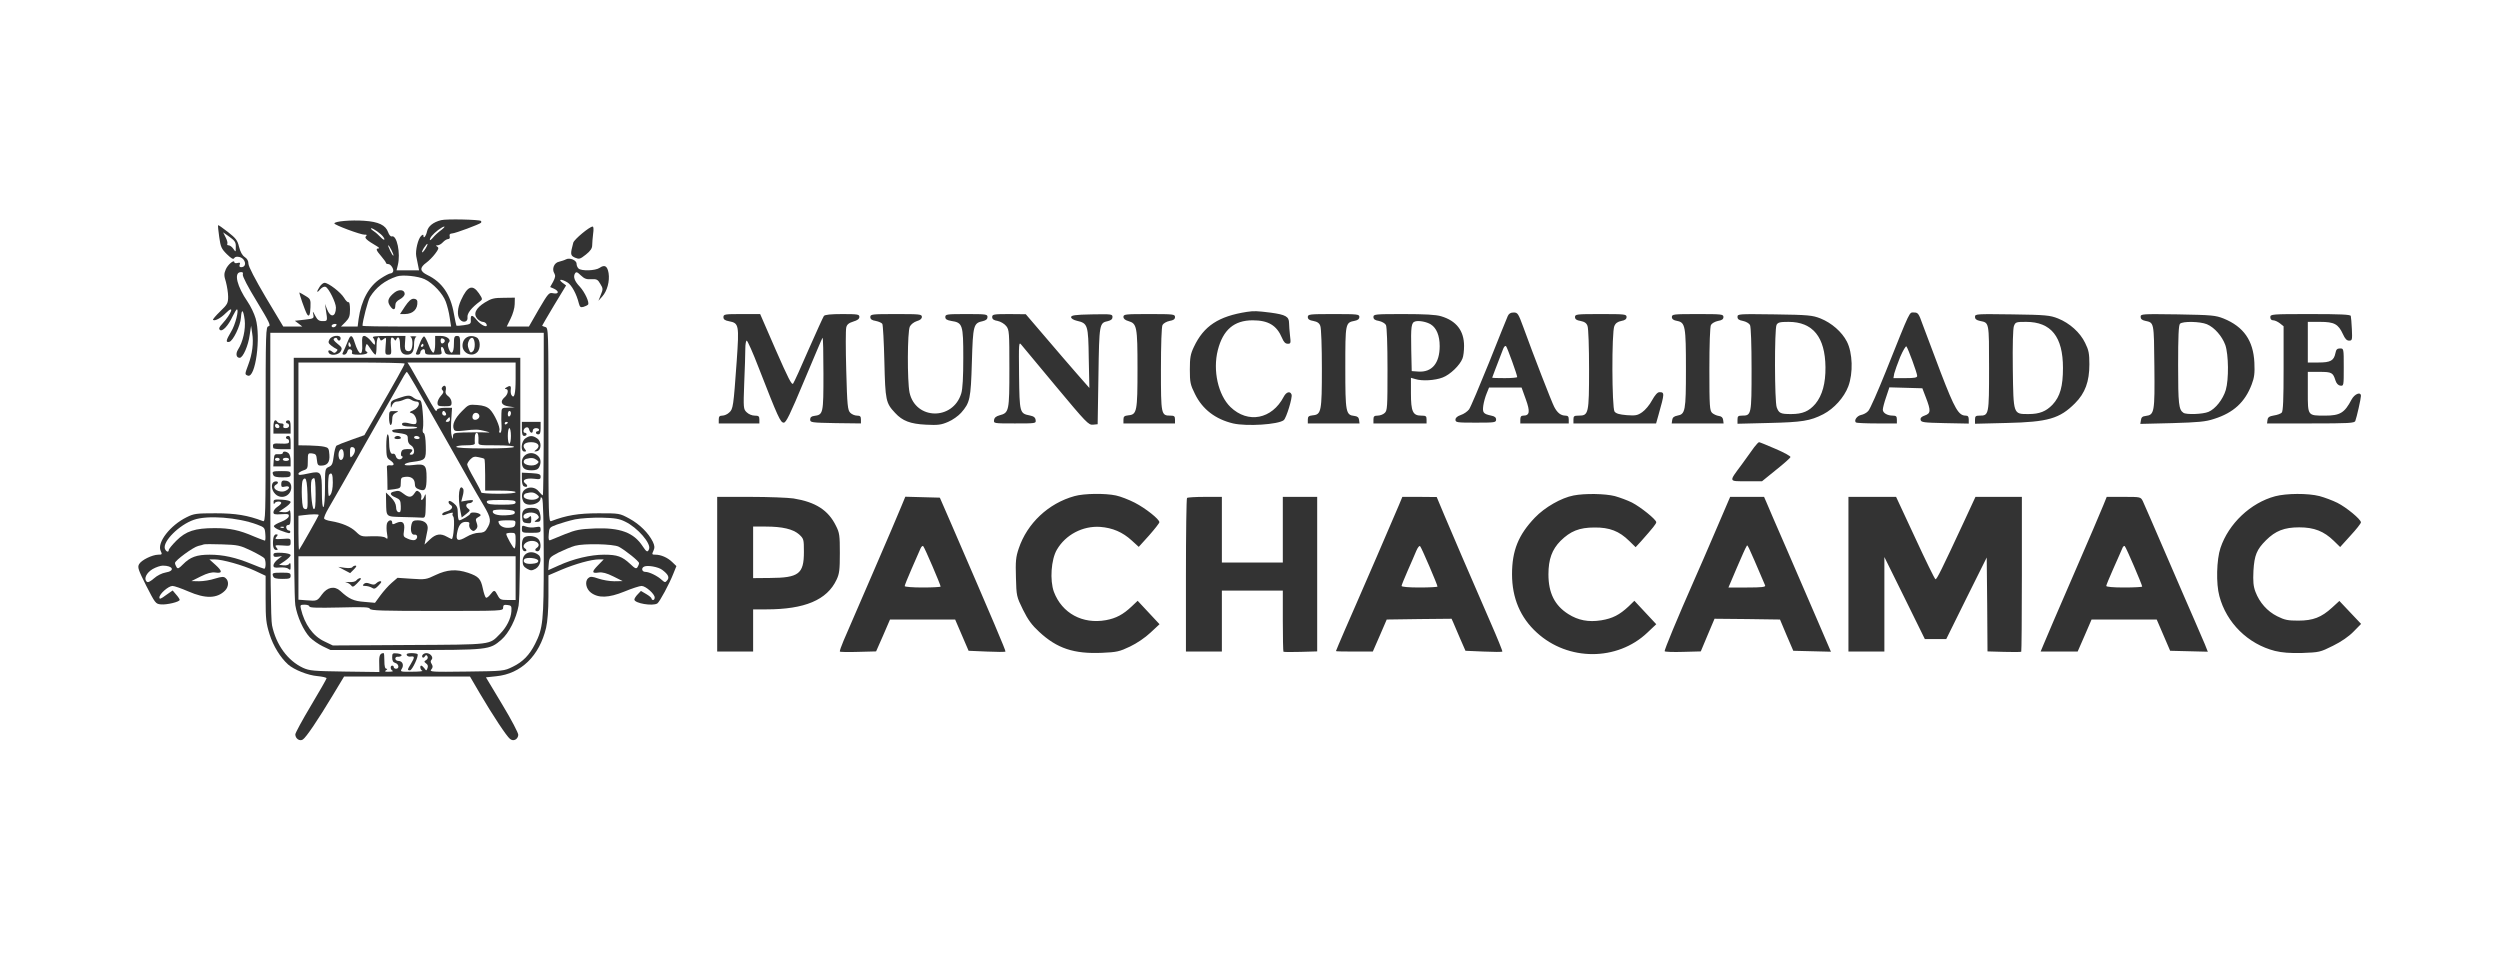 <?xml version="1.0" encoding="utf-8"?>
<!-- Generator: Adobe Illustrator 28.2.0, SVG Export Plug-In . SVG Version: 6.00 Build 0)  -->
<svg version="1.1" id="Capa_1" xmlns="http://www.w3.org/2000/svg" xmlns:xlink="http://www.w3.org/1999/xlink" x="0px" y="0px"
	 viewBox="0 0 1600 614" style="enable-background:new 0 0 1600 614;" xml:space="preserve">
<rect x="0" y="0" width="1600" height="614" fill="#333333" stroke="none"/>
<style type="text/css">
	.st0{fill:#FFFFFF;}
</style>
<g>
	<path class="st0" d="M800,0H0v307v307h800h800V307V0H800z M1451.2,268.8c0.2-1.8,1.2-2.4,4.1-2.9c2.1-0.3,4.3-1.1,5-1.8
		c0.9-0.9,1.2-8.6,1.2-28.2v-27.1l-2.4-1.9c-1.3-1-3.2-1.9-4.2-1.9c-1.2,0-1.9-0.7-1.9-2c0-1.9,0.7-2,25.5-2c19.6,0,25.7,0.3,26,1.2
		c0.2,0.7,0.5,4.6,0.7,8.5c0.3,6.9,0.2,7.3-1.8,7.3c-1.5,0-2.6-1.2-3.9-4.1c-3-6.5-5.5-7.9-14.6-7.9h-7.9v13v13h6.9
		c7.7,0,9.8-1.2,10.8-6.1c0.4-2.2,1.1-2.9,2.9-2.9c2.4,0,2.4,0,2.4,12.1c0,11.8,0,12-2.2,11.7c-1.4-0.2-2.5-1.4-3.1-3.3
		c-1.6-5.1-2.4-5.5-10.3-5.5h-7.4v13c0,15.2-0.2,15,11,15c9.6,0,12.5-1.7,17-10.3c2-3.7,6-5.2,6-2.3c0,1.7-2.7,13.7-3.6,16
		c-0.5,1.4-4.1,1.6-28.6,1.6h-27.9L1451.2,268.8z M1264,268.6c0-2.2,0.4-2.6,2.9-2.6c6,0,6.1-0.4,6.1-30.4c0-29.8,0.1-29-5.8-30.2
		c-2.3-0.5-3.2-1.2-3.2-2.6c0-1.9,0.7-1.9,23.8-1.6c21.7,0.3,24.2,0.6,29.3,2.6c7.5,3,14.2,9,17.4,15.7c2.3,4.6,2.7,6.8,2.7,13.7
		c0,11-2.7,18.4-9.2,24.9c-9.8,9.8-17.2,12-43.7,12.6l-20.3,0.5V268.6z M1191,265.6c1.6-0.3,3.7-1.4,4.7-2.6
		c1.1-1.1,6.1-12.5,11.2-25.2c16.2-40.5,14.9-37.8,18.1-37.8c2.5,0,3,0.6,5.5,7.7c1.6,4.3,6.8,18.1,11.6,30.8
		c9,23.4,11.4,27.5,16,27.5c1.4,0,1.9,0.7,1.9,2.5v2.6l-15.2-0.3c-13.7-0.3-15.3-0.5-15.6-2.1c-0.3-1.2,0.6-2.1,2.7-2.8
		c3.8-1.3,3.9-3.1,0.7-11.4l-2.3-6l-10.5-0.3l-10.6-0.3l-2.1,6.3c-1.2,3.4-2.1,7-2.1,8c0,2.1,2.9,3.8,6.4,3.8c2.1,0,2.6,0.5,2.6,2.5
		v2.5h-12.8c-7.1,0-13.1-0.3-13.4-0.6C1186.4,269.1,1188.4,266.2,1191,265.6z M1073.4,205.4c-2.4-0.4-3.4-1.2-3.4-2.5
		c0-1.8,1-1.9,16.5-1.9s16.5,0.1,16.5,1.9c0,1.4-1,2.1-3.5,2.5c-1.9,0.4-3.9,1.5-4.5,2.6s-1,12.4-1,28.3c0,23.9,0.2,26.5,1.8,28
		c0.9,0.8,2.8,1.7,4.2,1.9c1.7,0.2,2.6,1,2.8,2.5l0.3,2.3h-16.6h-16.6l0.3-2.2c0.2-1.6,1.2-2.4,3.3-2.8c5.1-0.9,5.5-3,5.5-29.6
		C1079,208.8,1078.6,206.4,1073.4,205.4z M879,268.5c0-2,0.5-2.5,2.7-2.5c1.4,0,3.5-0.7,4.5-1.7c1.7-1.5,1.8-3.7,1.8-28
		c0-15.9-0.4-27.2-1-28.3s-2.6-2.2-4.5-2.6c-2.5-0.4-3.5-1.1-3.5-2.5c0-1.8,1-1.9,19.3-1.9c13.6,0,20.8,0.4,24,1.4
		c9.8,2.9,14.7,9.3,14.7,19c0,3-0.4,6.6-1,8c-1.6,4.3-7.9,10.4-12.7,12.2c-4.9,1.9-13.2,2.4-17.5,1l-2.8-0.8v9.9
		c0,11.7,1.2,14.3,6.6,14.3c3,0,3.4,0.3,3.4,2.5v2.5h-17h-17V268.5z M764.1,222c6.3-13.4,15.8-19.6,33.9-22.4
		c4.7-0.7,6.4-0.6,15.3,0.5c9.5,1.3,11.7,2.5,11.7,6.7c0,1.5,0.3,5.1,0.6,7.9c0.6,4.9,0.5,5.3-1.4,5.3c-1.6,0-2.6-1.1-3.7-3.7
		c-3.4-8.1-8.8-11.3-18.8-11.3c-11.9,0-19,6.1-22.3,19.1c-3.3,13,0.2,28.7,8.1,36.4c11.2,10.8,26.6,7.8,34.1-6.6
		c1.6-3.1,4.1-3.8,5-1.4c0.7,1.8-3.3,15-5,16.4c-3.5,2.8-23.6,4.1-32.4,2.1c-11.3-2.7-19.6-9-24.4-18.8c-3-6-3.3-7.5-3.3-15.7
		C761.5,228.9,761.9,226.6,764.1,222z M573.5,201c15.2,0,16.5,0.1,16.5,1.8c0,1.2-1.1,2.1-3.2,2.7c-1.9,0.6-3.8,2.1-4.5,3.5
		c-1.6,3.2-1.7,34.8-0.2,42.2c3.8,17.6,27.8,18,33.1,0.6c0.9-2.9,1.3-10.4,1.3-22.9c0-21.2-0.4-22.4-7.7-23.5
		c-2.8-0.5-3.8-1.1-3.8-2.5c0-1.8,1-1.9,13.5-1.9c12.6,0,13.5,0.1,13.5,1.9c0,1.3-0.9,2.1-2.9,2.6c-6.1,1.3-6.4,2.4-7.1,26.3
		c-0.7,23.6-1.2,25.9-6.9,32.4c-1.7,1.9-5.4,4.6-8.3,5.8c-4.4,1.9-6.5,2.2-14.2,1.8c-10-0.5-15-2.4-19.7-7.5
		c-6-6.4-6.3-7.9-6.9-32.8c-0.3-12.7-0.9-23.5-1.3-24.2c-0.4-0.7-2.3-1.5-4.2-1.9c-2.5-0.4-3.5-1.1-3.5-2.5
		C557,201.1,558,201,573.5,201z M460,268.5c0-1.9,0.5-2.5,2.3-2.5c1.3,0,3.3-0.9,4.4-2c2.5-2.2,2.7-3.7,4.8-33
		c1.6-23.1,1.4-24.2-4.9-25.4c-2.7-0.5-3.6-1.2-3.6-2.6c0-1.9,0.8-2,11.8-2h11.7l10,23c8,18.2,10.2,22.6,11.1,21.5
		c0.6-0.8,5.1-10.6,9.9-21.8c4.9-11.1,9.3-20.8,9.8-21.5c0.7-0.8,4.3-1.2,11.8-1.2c9.9,0,10.9,0.2,10.9,1.8c0,1.3-1.2,2.2-3.9,3
		c-2.9,0.9-4.1,1.9-4.5,3.8c-0.4,1.4-0.4,13.8,0,27.6c0.6,22.5,0.9,25.3,2.6,27c1,1,2.9,1.8,4.3,1.8c2,0,2.5,0.5,2.5,2.5v2.5
		l-16.2-0.2c-15.5-0.3-16.3-0.4-16.3-2.3c0-1.4,0.8-2.1,2.5-2.3c5.9-0.8,6-1.3,6-27c0-13-0.2-23.3-0.6-23
		c-0.3,0.3-5.5,12.7-11.7,27.4c-9.2,22-11.6,26.9-13.1,26.9c-2.1,0-3.6-3.2-16.1-35.3c-3.6-9.4-7.1-17.2-7.6-17.2s-0.9,2.4-0.9,5.3
		c0,3-0.3,12.8-0.7,21.9c-0.6,16-0.5,16.6,1.5,18.6c1.3,1.3,3.5,2.2,5.2,2.2c2.5,0,3,0.4,3,2.5v2.5h-13h-13V268.5z M366.9,155.3
		c0.6-2.1,10.4-10.3,12.4-10.3c0.6,0,0.7,1.9,0.3,4.6c-0.3,2.6-0.6,5.9-0.6,7.4c0,1.9-1.1,3.6-4,5.9c-3.8,3-4.3,3.1-7,2
		C365,163.5,364.9,162.8,366.9,155.3z M299.2,203.2c0.4,2.9-3,3.7-4.9,1.2s-1.6-7.2,0.8-12.4c4.1-9,7.3-10.2,11.4-4.3
		c2.4,3.6,2.4,3.9,0.8,5.1C301.7,196.9,298.8,200.6,299.2,203.2z M191.7,187.2c0.5,0.2,2.2,1.2,4,2.3c3,1.8,3.2,2.3,3,7.2
		c-0.2,5-0.9,6.4-2.2,4.4C195.2,198.9,191,186.8,191.7,187.2z M431,367c-2.5,6.5-8.9,18.3-10.3,19.2c-3,1.9-14.7-0.1-14.7-2.5
		c0-0.6,0.9-2.1,2.1-3.3l2.1-2.2l3.4,2c1.9,1.1,3.4,2.4,3.4,2.9s0.5,0.9,1,0.9c0.6,0,1-0.7,1-1.6c0-2.3-5.8-7.4-8.4-7.4
		c-1.2,0-6.2,1.6-11,3.6c-10.1,4.1-16.6,4.3-21.4,0.7c-3.2-2.4-4.1-7.3-1.7-9.3c1.4-1.2,2.4-1.1,6.5,0.3c2.6,0.9,7.2,1.7,10.1,1.7
		l5.4-0.1l-6-3c-4.2-2.1-7-2.8-9.2-2.5c-4.6,0.7-4.8-0.3-0.6-4.6l3.7-3.8h-2.9c-5.1,0-15.3,2.9-24.1,6.6l-8.4,3.6v13.7
		c0,8.5-0.6,16-1.5,19.9c-4.3,18-16,29.4-31.9,31l-6.6,0.7l10.5,17.5c5.8,9.6,10.4,18.4,10.2,19.4c-0.3,2.9-3.2,4.3-5.3,2.5
		c-2.2-1.7-11.1-15.2-19.4-29.3l-6.2-10.6h-40.3h-40.3l-7.3,12.1c-9.4,15.6-17,26.9-19.1,28.2c-2,1.3-4.8-0.6-4.8-3.3
		c0-0.9,4.5-9.2,10-18.4c5.5-9.2,10-17.1,10-17.5c0-0.5-2.7-1.1-5.9-1.4c-6-0.5-14.8-4-18.7-7.4c-4.9-4.4-9.5-11.8-11.9-19.4
		c-2.2-7.1-2.5-9.7-2.5-22.7v-14.7l-6.8-3.2c-7.7-3.6-20.9-7.3-25.9-7.3H134l4,3.6c4.5,4.1,4.4,5.5-0.3,4.8c-2.2-0.3-5,0.4-9.2,2.5
		l-6,3l4.9,0.1c2.7,0,7.3-0.7,10.2-1.7c4.4-1.3,5.6-1.4,6.8-0.3c2.2,1.8,2,5.6-0.4,8c-5.1,5.1-12.5,5.3-23.5,0.5
		c-4.4-1.9-8.9-3.5-10.1-3.5c-2.6,0-8.4,5.1-8.4,7.4c0,1.3,1,0.9,4.2-1.5l4.3-3l2.2,2.6c1.3,1.4,2.3,3,2.3,3.4
		c0,1.3-8.3,3.3-12.1,2.9c-3.3-0.3-3.6-0.8-9.3-11.9c-5.1-10.2-5.7-11.8-4.6-13.8c1.4-2.6,8.3-6,12.2-6.1c2.6,0,2.7-0.2,1.6-2.5
		c-2.4-5.3,6.1-16.3,16.7-21.5c4.6-2.3,6.2-2.5,18.5-2.5c12.8,0,20.6,1.3,30.3,5c1.6,0.7,1.7-2.7,1.7-61.8c0-60.6,0.1-62.6,1.9-62.9
		c1.6-0.3,0.5-2.6-7.5-15.8c-5.7-9.3-9.3-16.2-9-17.3c0.3-1.4-0.1-1.7-1.7-1.5c-4.1,0.6-1.9,9.2,4.7,18.8c2,2.9,4.3,7.7,5.2,10.8
		c3.5,12.1-0.1,38.5-5,36.6c-2-0.8-2-0.8,0.3-7c2.6-6.8,3.5-14.2,2.5-20.1l-0.7-4.8l-0.9,5.9c-0.9,6.8-4.3,14.6-6.4,14.6
		c-2.2,0-2.7-2.6-1.1-5.2c3.2-4.9,5-13.2,4.3-19.1c-0.9-6.7-2-7.4-2.4-1.4c-0.3,5.1-5.1,15.1-7.5,15.5c-2.4,0.5-2.1-1,1.2-6.5
		c2.7-4.3,5.2-14.3,3.7-14.3c-0.3,0-1.5,2-2.7,4.4c-2.8,6.1-6.7,10.2-8.2,8.7c-0.8-0.8-0.4-1.8,1.5-3.8c6.1-6.7,8.2-12.8,2.3-6.9
		c-3.3,3.3-7.1,5.3-8.2,4.3c-0.2-0.3,1.8-2.7,4.6-5.4c4.7-4.5,5.1-5.3,5.1-9.5c0-2.4-0.7-6.6-1.4-9.3c-1.3-4.1-1.3-5.3-0.1-8.1
		c1.3-3.1,5.5-6.6,5.5-4.5c0,0.5,0.9,0.7,2,0.4c1.6-0.4,1.9-0.2,1.4,1.1c-0.4,1-0.1,1.6,0.9,1.6c3.9,0,3.1-5.4-1-6.5
		c-1.7-0.4-2.9-0.2-3.4,0.7c-0.6,1-1.8,0.3-4.7-2.5c-3.5-3.5-4-4.6-4.9-11c-0.6-4-0.9-7.4-0.7-7.6c0.1-0.2,3,1.8,6.3,4.4
		c5.1,4,6.1,5.3,7.1,9.5c0.8,3.2,2,5.4,3.6,6.5c1.6,1,2.4,2.5,2.4,4.3c0,1.7,4.2,9.8,11.1,21.5l11.2,18.7h6.1h6.1l-2.4-1.9l-2.4-1.8
		l6.2-0.7c6-0.7,6.1-0.8,5.6-3.4c-0.5-2.3-0.3-2.2,1.2,0.8c1.5,2.8,2.4,3.5,4.8,3.5c3.2,0,3.2,0.1,2-7.5l-0.5-3.5l1.3,3.4
		c2.2,5.7,5.6,5.1,5.7-1c0-3.2-4.6-12.5-6.6-13.3c-1-0.4-2.3,0.3-3.5,1.6c-2.3,2.8-2.5,1.6-0.3-1.7c0.9-1.4,2.3-2.5,3.1-2.5
		c2.5,0,10.4,6.1,12.5,9.6c1.1,1.9,2.4,3.1,2.9,2.8c0.5-0.3,0.9,1.8,0.9,4.6c0,4.4-0.5,5.6-2.9,8.1l-2.9,2.9h5.3h5.4l0.6-4.8
		c1.7-12,6.6-21.1,14.2-26c2.7-1.8,5.5-3.2,6.1-3.2s1.4-0.4,1.7-1c0.9-1.4-1.3-5-3-5c-0.8,0-1.5-0.3-1.5-0.8c0-0.4-1.4-2.3-3-4.2
		c-3.3-3.8-3.7-5-1.7-5c0.6,0,0.3-0.6-0.9-1.3c-6.8-4-8.3-5.4-7.2-6.5c0.8-0.8,0.6-1.1-0.8-1c-2.5,0.1-19.4-6.2-19.4-7.2
		c0-1.4,10.6-2.3,19.1-1.7c9.2,0.6,13.7,2.8,15.3,7.3c0.6,1.7,1.6,2.9,2.3,2.7c3.3-1.2,5.8,10.9,3.9,18.4l-0.8,3.3h7.2h7.2l-0.6-3
		c-0.3-1.7-0.9-4.4-1.2-6c-0.7-3.6,1.2-11.4,3.2-13.1c1.1-0.9,1.4-0.9,1.4,0c0,2.3,1.7,0.1,2.3-2.8c0.7-3.3,3.9-5.9,9-7.2
		c3.4-0.9,24.5-0.4,25.5,0.5c0.3,0.3,0.3,0.9,0,1.2c-1.1,1-16.3,6.7-18.4,6.8c-1.5,0.1-1.9,0.6-1.6,1.8c0.3,1.1-0.1,1.8-1,1.8
		c-0.8,0-2.3,0.9-3.3,2s-2.5,2-3.4,2c-1.3,0-1.3,0.2-0.2,0.9c1.1,0.7,0.8,1.6-1.4,4.5c-1.5,2-4,4.5-5.5,5.6c-4.6,3.3-4.4,5.6,0.5,8
		c9.4,4.5,14.9,12.5,17,24.8c0.7,4,1.5,7.5,1.6,7.6c0.2,0.2,2.4,0.1,4.9-0.3c4.1-0.6,4.5-0.9,4.3-3.4c-0.2-3.5,1-3.4,3.9,0.2
		c2.6,3.3,7.2,5.3,6.2,2.7c-0.3-0.9-1.4-1.6-2.4-1.6c-0.9,0-2.5-0.9-3.5-2c-2.8-3.1-1-6.8,4.8-10.4c4.2-2.6,5.9-3,12-3l7.2-0.1
		l-0.1,4.2c0,2.3-1.2,6.4-2.6,9.2l-2.5,5.1h7.1h7.1l6.3-11c6.2-10.5,6.5-10.9,9.3-10.3c3.6,0.7,3.9-1.3,0.5-2.9l-2.5-1.1l1.9-3.4
		c1.4-2.7,1.6-3.9,0.8-5.3c-1.8-2.8-0.2-6.9,3-7.5c1.5-0.4,3.5-1,4.4-1.5c2.4-1.3,6.8,0.5,6.8,2.8c0,1,0.5,2.3,1.2,3
		c1.8,1.8,10.9,1.5,13.6-0.4c3.2-2.2,4.9-1.2,5.7,3.4c0.8,5.1-0.9,11.4-4,14.9l-2.5,2.8l1.5-3.8c1.5-3.6,1.5-4.1-0.3-7
		c-1.6-2.8-2.3-3.2-5.7-3c-3.1,0.2-4.5-0.3-6.7-2.4c-2.4-2.3-3-2.5-3.8-1.3c-1.3,2.1-0.3,5,3.1,8.5c3.2,3.5,6.4,10.4,5.2,11.5
		c-0.4,0.4-1.8,1.1-2.9,1.4c-1.8,0.5-2.3,0.1-2.9-2.1c-1.5-6.2-4.7-12-7.4-13.6c-3.9-2.3-6.2-2.1-3.2,0.2l2.4,1.8l-7.7,12.7
		c-4.2,7-7.6,12.9-7.6,13c0,0.2,0.9,0.6,2,0.9c2,0.5,2,1.4,2,62.7c0,58.8,0.1,62.2,1.8,61.5c9.6-3.7,17.4-5,30.2-5
		c13.5,0,13.5,0,19.8,3.4c6.6,3.6,12.2,9.2,15,14.8c1.2,2.6,1.3,3.8,0.4,5.8c-1.1,2.3-1,2.5,1.3,2.5c3.5,0,7.7,1.8,10.7,4.7l2.7,2.6
		L431,367z M490.4,390H482v13.5V417h-11.5H459v-49.5V318h21.3c11.6,0,24,0.5,27.5,1c14.2,2.3,22.3,7.5,27.2,17.5
		c2.3,4.5,2.5,6.2,2.5,17.5c0,10.7-0.3,13.2-2.1,17C529.3,384,515,390,490.4,390z M643.5,417c-0.2,0.3-5.5,0.3-11.9,0l-11.7-0.5
		l-4.3-10l-4.3-10h-20.8h-20.9l-4.4,10.2l-4.5,10.2l-11.5,0.3c-6.2,0.2-11.5,0.1-11.7-0.2s0.9-3.5,2.4-7c1.6-3.6,9.9-22.9,18.6-43
		s16.9-39.3,18.3-42.8l2.6-6.3l11,0.3l11.1,0.3l7.4,17C635.6,397.2,643.8,416.5,643.5,417z M636.2,268.8c0.2-1.5,1.3-2.4,3.5-3
		c6.1-1.6,6.3-2.6,6.3-29.9c0-23.3-0.1-24.8-2-27.2c-1.2-1.5-3.6-2.9-5.5-3.3c-2.5-0.4-3.5-1.1-3.5-2.5c0-1.7,0.9-1.9,10.8-1.9
		l10.7,0.1l12.5,14.6c6.9,8.1,16,18.7,20.3,23.6l7.9,9l-0.4-19.1c-0.3-21.3-0.6-22.3-7.6-23.9c-2.2-0.5-3.7-1.5-3.7-2.3
		c0-1.2,2.4-1.6,13.3-1.8c12.5-0.2,13.2-0.2,13.2,1.7c0,1.3-0.9,2.1-2.9,2.6c-5.5,1.2-5.6,1.3-6.1,34.9l-0.5,31.1l-3,0.3
		c-2.8,0.3-4.4-1.4-23.5-24.3c-11.3-13.6-21.3-25.6-22.3-26.8c-1.7-2.1-1.7-1.4-1.5,19.5c0.3,24.1,0.4,24.4,6.9,25.7
		c2.5,0.5,3.5,1.3,3.7,2.9c0.3,2.2,0.2,2.2-13.3,2.2S635.9,271,636.2,268.8z M736.3,404.9c-3.4,3.2-8.7,6.8-13.1,8.9
		c-6.7,3.2-8.5,3.6-17.8,4c-18.1,0.8-28.9-2.8-40.3-13.4c-4.6-4.2-7.2-7.7-10.4-14.2c-4.1-8.4-4.2-8.7-4.5-20.6
		c-0.3-10.4-0.1-13,1.8-18.6c5.4-16.1,19-28.9,35.7-33.5c6-1.7,19.5-1.9,26.5-0.4c2.9,0.6,8.3,2.7,12,4.6c7,3.6,15.8,10.6,15.8,12.5
		c0,0.6-3,4.4-6.6,8.5l-6.6,7.3l-4.5-4.1c-5.8-5.3-12.2-8.1-20.3-8.7c-11.1-0.7-22,5-27.6,14.6c-3.7,6.3-4.6,19.6-1.9,27
		c5.2,13.7,18.3,20.8,33.3,18.1c6.5-1.2,11-3.6,16.5-8.8l3.8-3.6l7,7.5l7,7.5L736.3,404.9z M749.1,266c2.4,0,2.9,0.4,2.9,2.5v2.5
		h-16.5H719v-2.4c0-2.1,0.6-2.5,3.2-2.8c5.4-0.5,5.8-2.4,5.8-29.8c0-27.1-0.4-28.9-5.8-30.5c-2.1-0.6-3.2-1.5-3.2-2.7
		c0-1.7,1.3-1.8,16.5-1.8c15.5,0,16.5,0.1,16.5,1.9c0,1.4-1,2.1-3.5,2.5c-1.9,0.4-3.9,1.5-4.5,2.6s-1,12.4-1,28.4
		C743,265.5,743.1,266,749.1,266z M843,367.4v49.5l-10.6,0.3c-5.8,0.2-10.8,0.1-11-0.1c-0.2-0.2-0.4-9.1-0.4-19.8V378h-19.5H782
		v19.5V417h-11.5H759v-48.8c0-26.9,0.3-49.2,0.7-49.5c0.3-0.4,5.5-0.7,11.5-0.7H782v21v21h19.5H821v-21v-21h11h11V367.4z M837,271
		v-2.4c0-2.1,0.6-2.5,3.2-2.8c5.4-0.5,5.8-2.4,5.8-30c0-13.6-0.4-25.8-1-27.2c-0.6-1.8-1.9-2.7-4.5-3.2c-2.5-0.4-3.5-1.1-3.5-2.5
		c0-1.8,1-1.9,16.5-1.9s16.5,0.1,16.5,1.9c0,1.2-0.9,2-2.9,2.4c-6.1,1.2-6.1,1.3-6.1,30s0.3,30.3,5.8,30.9c1.9,0.2,2.8,0.9,3,2.5
		l0.3,2.3h-16.5H837z M949.6,417l-11.7-0.5l-3.5-8c-1.9-4.4-3.9-9-4.4-10.3l-1-2.2l-20.7,0.2l-20.8,0.3l-4.4,10.2l-4.5,10.3h-11.8
		c-6.5,0-11.8-0.1-11.8-0.3c0-0.4,11.3-26.5,13-30.2c1.3-2.7,24.5-56.6,27.3-63.2l2.2-5.3h11l11,0.1l4.9,11.7
		c4.9,11.7,15,35.1,29.6,68.7c4.3,9.8,7.7,18.2,7.5,18.5S956,417.3,949.6,417z M953,248l-1.5,3.7c-0.9,2.1-1.9,5.7-2.2,7.9
		c-0.6,4.5,0,5.3,5.1,6.4c2.2,0.4,3.1,1.2,3.1,2.5c0,1.9-0.8,2-13,2c-12,0-13-0.1-13-1.9c0-1.2,1.1-2.2,3.4-3
		c1.9-0.6,4.2-2.2,5.3-3.6c1-1.4,6.7-14.9,12.8-30c6-15.1,11.4-28.5,12-29.8c0.7-1.5,1.8-2.2,3.7-2.2c2.6,0,3,0.6,6.2,9.3
		c6.4,17.7,18.2,48.1,19.8,51.1c2,3.8,4.1,5.5,7.1,5.6c1.7,0,2.2,0.6,2.2,2.5v2.5h-15.5H973v-2.5c0-1.8,0.5-2.5,1.9-2.5
		c4.1,0,4.5-2.5,1.6-10.5l-2.7-7.5h-10.4H953z M1003.7,393c6.3,4,12.9,5.3,21.1,4c7.3-1.2,11.7-3.5,17.5-8.9l3.7-3.6l7,7.5l7,7.5
		l-5.7,5.4c-19.3,18.3-50.7,18.3-70.7,0c-10.6-9.6-15.9-22.2-15.9-37.4s4.1-25.2,14.6-36.2c6.3-6.6,16.9-12.7,24.8-14.2
		c7.2-1.4,20.1-1.2,26.4,0.4c3.2,0.9,8.1,2.7,10.9,4.1c5.5,2.8,15.6,10.9,15.6,12.6c0,1-2,3.5-9.7,12.2l-3.5,3.8l-4.1-4
		c-6.4-6.3-12.6-8.7-22.2-8.6c-9.8,0-15.4,2.3-21.8,8.6c-5.4,5.5-7.7,11.7-7.7,21.4C991,379.5,995,387.5,1003.7,393z M1061.4,265.7
		l-1.5,5.3h-26.4H1007v-2.5c0-2.2,0.4-2.5,3.4-2.5c6.3,0,6.6-1.2,6.6-29.7c0-13.8-0.4-26.3-1-27.7c-0.6-1.8-1.9-2.7-4.5-3.2
		c-2.5-0.4-3.5-1.1-3.5-2.5c0-1.8,1-1.9,16.5-1.9s16.5,0.1,16.5,1.9c0,1.3-1,2.1-3.3,2.5c-2.3,0.4-3.8,1.5-4.5,3.2
		c-1.8,3.8-1.6,52.4,0.1,54.8c1,1.3,3.1,1.9,7.8,2.3c5.6,0.4,6.9,0.2,9.9-1.9c1.9-1.3,4.8-4.7,6.3-7.6c1.9-3.4,3.5-5.2,4.7-5.2
		C1065.4,251,1065.4,251.5,1061.4,265.7z M1159.7,416.8l-12-0.3l-4.3-10l-4.2-10l-21-0.3l-20.9-0.2l-4.4,10.4l-4.4,10.5l-11.3,0.3
		c-6.3,0.2-11.6,0-11.8-0.4c-0.4-0.6,8.1-21.1,19-45.8c2.6-5.8,8.8-20.1,13.8-31.8l9.1-21.2h10.9h10.8l1.4,3.2
		c0.7,1.8,6.6,15.4,13.1,30.3c6.4,14.8,15.4,35.7,20,46.3l8.3,19.3L1159.7,416.8z M1114.7,297.3c3.1-4.3,6.7-9.3,8-11.1
		c1.3-1.7,2.7-3.2,3.1-3.2c0.4,0,5.1,1.9,10.6,4.3c5.4,2.3,9.7,4.7,9.5,5.2c-0.1,0.6-4.3,4.3-9.2,8.2l-9,7.3h-10
		C1106.1,308,1106.3,308.6,1114.7,297.3z M1166.9,265.1c-8.4,4.3-13.6,5.1-34.6,5.6l-20.3,0.5v-2.6c0-2.2,0.4-2.6,2.9-2.6
		c6,0,6.1-0.5,6.1-29.6c0-16-0.4-27.3-1-28.4s-2.6-2.2-4.5-2.6c-2.6-0.5-3.5-1.1-3.5-2.6c0-1.9,0.7-1.9,23.8-1.6
		c21.7,0.3,24.2,0.6,29.3,2.6c7.2,2.9,13.7,8.6,16.9,14.8c3.7,7.2,4.1,20.2,0.9,28.7C1180.2,254.4,1173.8,261.5,1166.9,265.1z
		 M1294,367.3c0,27.2-0.2,49.6-0.4,49.8c-0.2,0.2-5.2,0.3-11,0.1l-10.6-0.3l-0.2-30.1l-0.3-30l-13,26.1l-12.9,26.1h-6.9h-6.8
		l-12.9-26.2l-13-26.3v30.3V417h-11.5H1183v-49.5V318h15.3h15.2l12.2,26.2c6.7,14.5,12.5,26.4,13,26.5c0.8,0.3,3.9-6,18.1-36.5
		l7.5-16.2h14.9h14.8V367.3z M1401,416.8l-12.1-0.3l-4.3-10l-4.3-10h-20.8h-20.9l-4.4,10.2l-4.5,10.3h-11.8H1306l2-4.8
		c1-2.6,9.6-22.5,19-44.2c9.4-21.7,18.1-41.9,19.2-44.8l2.1-5.2h10.8c10.8,0,10.9,0,12.3,2.7c0.7,1.6,7.5,17,14.9,34.3
		c7.5,17.3,15.6,36.2,18.2,42c2.5,5.8,5.5,12.7,6.6,15.3l1.9,4.8L1401,416.8z M1390.2,270.8l-20.4,0.5l0.4-2.4
		c0.2-1.8,1-2.5,3.1-2.7c5.5-0.7,5.8-2.3,5.5-31.6c-0.3-28.9-0.1-28-6-29.3c-1.9-0.4-2.8-1.2-2.8-2.5c0-1.9,0.7-1.9,23.8-1.6
		c22,0.4,24.1,0.6,29.4,2.7c12.7,5.2,18.9,14,19.6,28.1c0.3,6.9,0,9.5-1.7,14c-4.3,11.4-11.7,18.2-24.1,22.1
		C1411.6,269.9,1407.1,270.3,1390.2,270.8z M1506.3,404.2c-3,3.1-7.9,6.5-13.2,9.1c-8.2,4.1-8.8,4.2-19.6,4.6
		c-8,0.2-12.9-0.2-17.5-1.3c-17.3-4.4-31.1-18-35.6-35.1c-2.2-7.9-1.8-23.4,0.7-30.8c5.2-15.6,19.3-28.9,35-33.1
		c7.2-1.9,21-2,28.4-0.1c3.3,0.9,8.4,2.8,11.4,4.3c5.8,2.9,15.1,10.6,15.1,12.5c0,0.7-3,4.5-6.7,8.5l-6.6,7.3l-4.1-4
		c-6.3-6.1-12.5-8.6-22.1-8.6c-9.5,0-15.2,2.2-21.3,8.3c-5.9,5.9-7.4,9.5-8,19.5c-0.3,6.8-0.1,9.8,1.3,13.5
		c2.6,6.8,7.5,12.4,13.9,15.6c4.8,2.4,6.8,2.8,13.5,2.8c9.5,0,14.8-2.1,21.6-8.3l4.7-4.3l6.9,7.3l7,7.4L1506.3,404.2z"/>
	<path class="st0" d="M277.1,152.1c1.1-1.4,3.4-3.5,5.2-4.8c1.7-1.3,2.6-2.3,2-2.3s-2.3,1-3.9,2.2c-3.4,2.7-5.3,4.9-5.3,6.3
		C275.1,154,276,153.4,277.1,152.1z"/>
	<path class="st0" d="M237.6,146.1c-0.6,0,0,0.8,1.4,1.7c1.4,0.9,3.5,2.8,4.7,4.1c2.1,2.2,3.2,1.9,1.5-0.4
		C244,149.7,238.8,146,237.6,146.1z"/>
	<path class="st0" d="M146.9,151.6l-4.1-2.9l1.6,3.2c0.9,1.7,1.4,3.6,1.1,4.1c-0.3,0.6,0,1,0.8,1s2.2,1,3,2.2
		c1.6,2.3,1.6,2.3,1.6-1.2C151,155,150.3,154.1,146.9,151.6z"/>
	<path class="st0" d="M272.4,159c2.1-3.6,1.3-4-1-0.5c-0.9,1.4-1.5,2.8-1.2,3C270.4,161.7,271.4,160.6,272.4,159z"/>
	<path class="st0" d="M248.5,157c-0.3,0,0.3,1.6,1.2,3.5c0.9,1.9,1.8,3.3,2.1,3.1C252.2,163.1,249.2,157,248.5,157z"/>
	<path class="st0" d="M288.7,209l-0.9-5.8c-0.4-3.1-1.6-7.7-2.5-10.1c-1.9-5.2-8.2-11.9-13.5-14.4c-4.2-2-14.2-3-17.8-1.8
		c-7.6,2.5-13.3,6.9-17.2,13.2c-1.3,2-4.8,15.5-4.8,18.4c0,0.3,12.8,0.5,28.3,0.5H288.7z M253,195.5c0,3.2-1.5,3.2-3.5,0.1
		c-1.9-2.9-1-5.2,3-8.4c2.9-2.3,6.5-1.8,6.5,0.9c0,1-1.3,2.5-3,3.4C253.9,192.6,253,193.8,253,195.5z M256,201l3.2-4.9
		c2.3-3.4,3.9-4.9,5.5-4.9c1.4,0,2.3,0.7,2.4,1.7c0.4,4.9-2.7,8-7.9,8.1H256z"/>
	<path class="st0" d="M214.9,208.7c0.8-1,0.7-1.4-0.5-1.4c-0.8,0-1.7,0.4-2,0.8C211.6,209.5,213.8,210,214.9,208.7z"/>
	<path class="st0" d="M173,213v91c0,62.3,0.3,92.6,1.1,96.2c2.6,12.5,10,22.6,19.8,27.2c4.2,1.9,6.6,2.1,26.8,2.4l22.1,0.3l-0.1-5.5
		c-0.2-5.1,0.5-6.6,2.9-6.6c0.2,0,0.4,2.2,0.4,5c0,3.3,0.4,5,1.3,5c0.8,0,0.7,0.4-0.3,1c-1.1,0.7-0.6,1,2,0.9c1.9,0,2.9-0.3,2.3-0.6
		c-1.5-0.6-1.7-3.3-0.3-3.3c0.6,0,1,0.4,1,1c0,0.5,0.7,1,1.5,1c2.2,0,1.8-3.1-0.5-3.7c-1.4-0.4-2-1.4-2-3.5c0-2.7,0.2-2.9,3.3-2.6
		c1.7,0.2,3,0.7,2.7,1.3c-0.3,0.5-1.3,0.9-2.2,0.8c-1-0.2-1.8,0.4-1.8,1.2s0.9,1.5,2,1.5c2.6,0,3.7,2.7,2.1,5.1
		c-1.1,1.8-0.7,1.9,6.6,1.8c4.3,0,7.2-0.3,6.6-0.6c-1.3-0.5-1.8-3.3-0.7-3.3c0.4,0,1.3,0.8,2,1.7c1.2,1.7,1.3,1.7,2-0.1
		c0.5-1.2,0.2-2.3-0.9-3c-1.4-1.1-1.4-1.3,0.1-2.2c0.9-0.6,1.2-1.5,0.8-2.3c-0.7-1.1-1-1.1-1.7,0c-0.4,0.7-1.1,1-1.4,0.7
		c-1.1-1.1,0.5-2.8,2.4-2.8c2.6,0,4.7,2.8,3.3,4.2c-0.8,0.8-0.7,1.6,0.1,2.8c0.8,1.4,0.8,2.2-0.3,3.5c-1.3,1.5,0.4,1.6,22.6,1.3
		c23.8-0.3,23.9-0.3,29.6-3.1c6.4-3.1,10.7-7.5,14.3-14.7c5-9.9,5.5-14.5,5.5-54.5c0-22.2-0.4-37.6-1-38.5c-0.6-0.9-1-1-1-0.3
		c0,4.1-9,6-11,2.4c-1.5-2.9-1.2-6.2,0.8-7.7c2.8-2.2,6.8-1.7,9,1.1c1.1,1.4,2.3,2.5,2.6,2.5c0.3,0,0.6-23.4,0.6-52v-52h-87.5H173z
		 M215.3,223.3c-0.7-0.3-2.2-1.2-3.4-2.2c-1.8-1.5-2-2.1-1-3.9c1.4-2.6,7.1-3.2,7.1-0.7c0,1.8-1.7,2-2.2,0.3
		c-0.3-0.7-0.9-0.8-1.8-0.3c-1,0.6-0.5,1.5,2,3.5c2.9,2.3,3.1,2.9,2.1,4.8c-1.3,2.4-6.4,3.1-7.6,1.1c-1.1-1.7,0.3-2.3,2-0.9
		c1.3,1.1,1.8,1.1,2.8,0C216.2,224,216.2,223.7,215.3,223.3z M175,273.2c0-4,1.1-5.4,2.5-3.2c0.3,0.5,1.5,1,2.5,1
		c1.3,0,1.7,0.5,1.4,1.5c-0.4,1,0,1.5,1.5,1.5c1.2,0,2.1-0.6,2.1-1.5c0-0.8-0.4-1.5-1-1.5c-0.5,0-1-0.5-1-1c0-0.6,0.7-1,1.5-1
		c1.1,0,1.5,1.1,1.5,4.2v4.3h-5.5H175V273.2z M179.8,283.9c4.2,0.2,5.2-0.1,5.2-1.3c0-0.9-0.4-1.6-1-1.6c-0.5,0-1-0.5-1-1
		c0-0.6,0.7-1,1.5-1c1.1,0,1.5,1.1,1.5,4.2v4.3h-5.5c-3,0-5.6-0.3-5.6-0.8C174.3,283.9,174.7,283.6,179.8,283.9z M186,294.9v3.6
		h-5.5h-5.6l0.3-4c0.3-3.7,0.5-4,3.1-3.8c1.5,0.1,2.7-0.2,2.7-0.8c0-1.3,2.4-1.1,3.8,0.3C185.5,290.9,186,293,186,294.9z
		 M180.4,301.5c4.9,0,5.6,0.2,5.6,2c0,1.7-0.7,2-5.2,2c-3.8,0-5.5-0.4-5.9-1.5C173.9,301.7,174.4,301.5,180.4,301.5z M180.8,370.5
		c-3.8,0-5.5-0.4-5.9-1.5c-1-2.3-0.5-2.5,5.5-2.5c4.9,0,5.6,0.2,5.6,2C186,370.2,185.3,370.5,180.8,370.5z M181.4,361.8
		c1.6,0.2,3.3-0.2,3.7-1c0.6-0.9,0.9-0.4,0.9,1.6c0,2.4-0.2,2.7-1.5,1.6c-0.8-0.7-3.2-1-5.5-0.8c-3.2,0.3-4,0-4-1.3
		c0-1,1.2-2.7,2.8-3.9l2.7-2.1l-2.7,0.4c-2.1,0.3-2.8,0-2.8-1.2c0-1.3,1-1.5,5.5-1.3c3.3,0.2,5.5,0.8,5.5,1.5s-1.7,2.3-3.7,3.7
		l-3.7,2.5L181.4,361.8z M180.8,349.1c-4.7-0.3-5.1-0.2-3.9,1.3c1.1,1.4,1.1,1.6-0.2,1.6c-1.7,0-2.4-2.9-1.8-7.3
		c0.2-1.6,0.9-2.7,1.8-2.7c1.3,0,1.3,0.3,0.2,1.6c-1.2,1.5-0.8,1.6,3.9,1.3c5-0.4,5.2-0.3,5.2,2.1S185.8,349.5,180.8,349.1z
		 M181.4,327.8c1.6,0.2,3.2-0.2,3.7-1s0.9,0.7,0.9,3.9c0,4.2-0.3,5.3-1.6,5.3c-0.9,0-1.4,0.7-1.2,1.7c0.2,1,0.9,1.8,1.6,1.8
		c0.6,0,1.1,0.4,1,1c-0.3,1.1-0.6,1.1-6.6-1.1c-2.4-0.9-4.1-2.1-3.9-2.8c0.2-0.6,2.4-1.8,4.8-2.7c2.5-1,4.5-2.4,4.7-3.4
		c0.3-1.5-0.3-1.7-4.7-1.4c-4.3,0.3-5.1,0.1-5.1-1.3c0-1,1.1-2.5,2.5-3.4c1.4-0.9,2.5-2,2.5-2.5c0-1.4-3.8-1.1-4.3,0.3
		c-0.3,0.7-0.6,0.4-0.6-0.7c-0.1-1.8,0.4-2,5.4-1.7c3.3,0.2,5.5,0.8,5.5,1.5s-1.7,2.3-3.8,3.7l-3.7,2.5L181.4,327.8z M176.1,316.1
		c-2.5-2.5-2.8-6.9-0.6-7.8c2.3-0.8,3.3,0.7,1.3,1.8c-4,2.2,2.2,6,6.2,3.9c2.9-1.5,2.5-3.3-0.5-2.6c-2,0.5-2.5,0.3-2.5-1.2
		c0-2.5,0.6-3,3.4-2.5c1.5,0.3,2.6,1.4,2.9,2.9C187.4,316.7,180.5,320.5,176.1,316.1z M262.4,429c-1.8,0-1.8-0.3,0.6-4.2
		c2.5-4.2,2.5-5-0.2-4.6c-1.1,0.2-2.3-0.3-2.5-1c-0.3-0.8,0.7-1.2,3-1.2c1.8,0,3.6,0.3,3.9,0.6C268.2,419.6,263.8,429,262.4,429z
		 M342.8,364c-2.5,1.3-3.1,1.3-5.5,0c-2.2-1.3-2.8-2.3-2.8-5c0-5.3,5.8-7.4,10.3-3.7C347,357.1,345.8,362.3,342.8,364z M342.9,352.5
		c-0.6-0.5-0.4-1.2,0.8-2c2.6-1.9,0-4.7-4-4.3c-3.6,0.4-6,3.4-3.7,4.8c0.8,0.5,1.1,1.2,0.8,1.5c-0.4,0.4-1.1,0.4-1.7,0
		c-1.5-0.9-1.4-6.8,0.1-8.3c1.7-1.7,6.8-1.5,9,0.5C347.2,347.4,346.1,354.4,342.9,352.5z M340.1,325c2.8,0,4.1,0.5,4.9,1.9
		c0.5,1.1,1,3.1,1,4.5c0,2-0.5,2.6-2.2,2.6c-2.1,0-2.1,0-0.3-1.4c1.6-1.2,1.7-1.6,0.6-3c-2.2-2.6-9.1-1.8-9.1,1
		c0,1.7,2.2,1.8,3.8,0.2c0.9-0.9,1.2-0.6,1.2,1.6c0,2.4-0.3,2.7-2.7,2.4c-2.4-0.2-2.9-0.8-3.1-3.6C333.8,326.8,335.4,325,340.1,325z
		 M336.6,337c1.5,0.6,4.2,0.8,6,0.4c3-0.5,3.4-0.4,3.4,1.5c0,1.9-0.6,2.1-6,2.1c-5.7,0-6-0.1-6-2.5C334,336.3,334.2,336.1,336.6,337
		z M341.8,306.4c-5.3-0.6-8.2,0.9-5.6,3c2,1.4,1.4,2.8-0.8,1.9c-0.9-0.3-1.4-2-1.4-4.7v-4.1l6,0.3c5.1,0.3,6,0.7,6,2.3
		C346,306.7,345.4,306.9,341.8,306.4z M334,295.7c0-5.1,6.3-7.6,10.2-4c2,1.8,2.3,4.5,0.8,7.4c-0.8,1.4-2.1,1.9-4.8,1.9
		C335.6,301,334,299.6,334,295.7z M334,270h6h6v4c0,2.9-0.4,4-1.5,4c-0.8,0-1.5-0.5-1.5-1c0-0.6,0.5-1,1-1c0.6,0,1-0.5,1-1
		c0-0.6-0.9-1-2-1c-1.1,0-2,0.7-2,1.5c0,2.2-1.7,1.8-2.3-0.5c-0.3-1.3-1-1.8-2.1-1.4c-1.7,0.7-2.2,3.4-0.6,3.4c0.6,0,1,0.4,1,1
		c0,0.5-0.7,1-1.5,1c-1.1,0-1.5-1.2-1.5-4.5V270z M336.2,280.6c2.8-2,4.8-2,7.6,0c3,2.1,2.8,7.7-0.3,8.2c-1.9,0.3-1.9,0.2-0.2-1.1
		c2.8-2.3,1.1-4.7-3.4-4.7c-4.3,0-6,2-3.9,4.5c1,1.2,0.9,1.5-0.4,1.5C333,289,333.5,282.5,336.2,280.6z M333,305.3
		c0,50.5-0.4,78.3-1.1,82.3c-1.5,8.4-6.2,17.6-11,21.8c-7.7,6.6-7.9,6.6-61.3,6.6h-48.1l-5-2.4c-2.7-1.3-6.4-3.9-8.2-5.7
		c-4.1-4.4-8.1-13.2-9.3-20.6c-0.6-3.3-1-38.5-1-82.1V229h72.5H333V305.3z M305.1,216c2.4,1.3,2.6,7.2,0.3,9.4
		c-3.3,3.4-9.4,0.7-9.4-4.2C296,216.2,300.6,213.6,305.1,216z M271.5,215.3c0.5,0.2,1.8,2.7,2.9,5.6c1,2.8,2.4,5,3,4.8
		c0.6-0.2,1.1-2.6,1.1-5.5V215h3.6c4,0,6.9,2.4,5.1,4.2c-0.7,0.7-0.7,1.9,0,4c1.6,4.4,3.3,2.8,3.3-3c0-4.5,0.3-5.2,2-5.2
		c1.8,0,2,0.7,2,6v6h-4.7c-4.2,0-4.8-0.3-5.4-2.5c-0.3-1.4-1.1-2.5-1.6-2.5c-0.6,0-0.7,1.1-0.4,2.5c0.6,2.4,0.5,2.5-4.9,2.5
		c-4.8,0-5.5-0.2-5.5-2c0-1.3-0.5-1.8-1.5-1.4c-0.8,0.4-1.5,1.2-1.5,2c0,0.8-0.7,1.4-1.6,1.4c-0.9,0-1.4-0.4-1.2-0.8
		c0.2-0.4,1.2-3.1,2.3-6C269.5,217.3,270.9,215.1,271.5,215.3z M262.8,215.7c-0.7-0.3,0.1-0.5,1.7-0.5c1.7,0,2.4,0.2,1.8,0.5
		c-0.8,0.3-1.3,2.2-1.3,4.7c0,4.6-1.3,6.6-4.5,6.6s-4.5-2-4.5-6.7c0-4.1-1.2-5.7-2.4-3.1c-0.5,1-0.7,1-1.2,0c-0.3-0.6-1-1.2-1.6-1.2
		c-0.7,0-0.9,2.1-0.6,5.5c0.4,5.1,0.3,5.5-1.7,5.5s-2.1-0.4-1.7-5.7c0.5-5.5,0.4-5.7-1.3-4.3c-1.4,1.1-1.9,1.2-2.2,0.2
		c-1.1-3-2.3-0.7-2.3,4.3c0,3-0.3,5.5-0.7,5.5c-0.5,0-1.9-1.7-3.2-3.8c-2.5-3.7-2.5-3.7-3.1-1.2c-0.3,1.4-0.3,2.6,0.2,2.8
		c2.4,1,0.1,2.2-4.3,2.2c-4,0-5-0.3-4.6-1.4c0.3-0.8-0.1-1.7-1-2c-0.9-0.4-1.7,0.1-2,1.4c-0.3,1.1-1.2,2-2,2s-1.3-0.3-1.1-0.8
		c0.8-1.5,2.6-5.8,3.7-8.5c1.5-3.8,2.6-3.4,4.1,1.5c2.7,8.6,5.3,9.2,4.8,1.3c-0.2-4.6,0-5.5,1.4-5.5c0.9,0,2.8,1.5,4.2,3.2
		c2.2,2.8,2.6,3,2.6,1.3c0-1.2-0.5-2.6-1.2-3.3c-0.9-0.9,1.2-1.2,9.8-1.2h10.9l-0.3,4.5c-0.3,3.5,0,4.6,1.3,5.1
		c1,0.4,2.1,0.1,2.6-0.7C264.4,221.8,264.2,216.2,262.8,215.7z"/>
	<path class="st0" d="M223.4,219c-0.2,0-0.4,0.7-0.4,1.5s0.4,1.5,1,1.5c0.5,0,0.7-0.7,0.4-1.5C224,219.7,223.6,219,223.4,219z"/>
	<path class="st0" d="M283.2,219.8c1.8-0.6,2-2.5,0.3-3.1c-1-0.5-1.5,0-1.5,1.4C282,219.3,282.5,220,283.2,219.8z"/>
	<path class="st0" d="M269.9,222c0.6,0,1.1-0.5,1.1-1c0-0.6-0.2-1-0.4-1c-0.3,0-0.8,0.4-1.1,1C269.2,221.5,269.4,222,269.9,222z"/>
	<path class="st0" d="M302.6,224.9c1.8-1.5,1.6-8-0.3-8.7c-0.7-0.2-1.8,0.7-2.3,2c-0.8,1.7-0.8,3.2,0,5.2
		C300.9,225.8,301.3,226,302.6,224.9z"/>
	<path class="st0" d="M205.4,298c-1.9,0-2.3-0.6-2.6-3.8s-0.7-3.7-3-4c-2.7-0.3-2.8-0.2-2.8,4.8c0,4.8-0.2,5.2-3,6.1
		c-1.6,0.6-3,1.5-3,2c0,1.2,0.8,1.1,7-0.2c7.5-1.6,8-0.9,8,11.8c0,6.7,0.4,10.2,1,9.8c0.6-0.4,1-5.7,1-12.6c0-11.7,0-12,2.5-13.1
		c2-0.9,2.5-2,3.1-7c0.4-3.2,1.2-6.2,1.8-6.6c0.6-0.4,4.8-2.1,9.4-3.7l8.4-3l7.2-12.5c12.6-21.8,18.6-32.6,18.6-33.3
		c0-0.4-15.3-0.7-34-0.7h-34v26.5V285l6.8,0.1c3.7,0.1,8.1,0.4,9.7,0.8c2.7,0.6,3,1,3.3,5.1C211.2,295.9,209.5,298,205.4,298z"/>
	<path class="st0" d="M271.5,250.5c7.6,13.5,7.6,13.5,8.2,11.7c0.3-0.7,2.3-1.2,5-1.2h4.6l-0.5,7.7c-0.3,4.3-0.2,8.9,0.3,10.3
		c0.7,2.4,0.7,2.4,0.8,0.2c0.1-2,0.6-2.2,6.4-2.4c3.4-0.1,8.9-0.1,12.2-0.1c5.9,0.2,5.9,0.2,2-0.8c-4.7-1.2-6-1.2-13.7-0.3
		c-4.8,0.5-5.9,0.4-6.4-1c-1.1-2.9,0.7-6.9,5.2-11.4c4.3-4.4,4.5-4.4,9.9-4c3.9,0.3,6.2,1.1,7.9,2.7c2.9,2.7,7,11.7,6.2,13.7
		c-0.3,0.8-0.1,1.4,0.5,1.4c0.6,0,1-1.8,0.9-4.3c-0.2-2.3-0.2-5.9-0.1-8c0.1-3.7,0.2-3.7,4.4-3.8l4.2-0.2l-4-0.6
		c-4.7-0.7-5.7-3.1-2.6-5.8c2.3-1.9,2.8-5.3,0.9-5.3c-0.9,0-0.8-0.4,0.2-1c2.4-1.5,3.2-1.2,2.9,1.2c-0.2,1.3,0,2.9,0.4,3.6
		c1.8,2.8,2.7-0.5,2.7-10.4V232h-34.6h-34.6l2,3.2C263.8,237,267.8,243.9,271.5,250.5z M282.2,253.3c1.6-1.7,1.9-2.6,1.1-3.4
		c-0.9-0.9-0.8-1.5,0-2.4c1.5-1.6,2.6,0,1.9,2.7c-0.3,1.2,0.3,2.5,1.7,3.4c1.2,0.9,2.1,2.6,2.1,4c0,2.2-0.4,2.4-4.5,2.4
		c-4,0-4.5-0.3-4.5-2.2C280,256.6,281,254.6,282.2,253.3z"/>
	<path class="st0" d="M235.5,281c-12,21.2-23.3,41.1-25.2,44.2c-1.9,3.2-3.2,6.2-2.8,6.8c0.3,0.5,2.2,1.2,4.3,1.5
		c7.1,1.2,12.7,3.6,16,6.8c3.2,3.1,3.6,3.2,10.4,2.9c4.6-0.1,7.6,0.2,8.6,1c1.3,1.1,1.5,0.8,0.9-2.7c-0.4-2.2-0.4-5-0.1-6.3
		c0.7-2.4,3.4-3.1,3.4-0.7c0,1.2,0.5,1.3,2.4,0.3c4.2-1.9,5.9-0.4,5.2,4.5c-0.6,4-0.5,4.3,2.4,5.5c1.7,0.8,3.7,1.1,4.5,0.8
		c2.1-0.8,1.9-3.8-0.2-3.4c-2,0.3-2.9-2.8-1.9-6.8c0.5-1.9,1.3-2.4,4-2.4c4.5,0,7,2.4,6.2,6.2c-0.3,1.5-0.9,4.3-1.2,6l-0.7,3.3
		l3.5-3.3c3.7-3.5,6.8-4,10.8-1.7c1.4,0.8,2.8,1.4,3.1,1.5c1.2,0,2.1-13,1-14.4c-0.6-0.7-0.7-1.6-0.3-2.1c0.7-0.8-1.9-0.3-5,1
		c-1.1,0.4-1.8,0.3-1.8-0.4c0-0.6,1.1-1.3,2.5-1.7c3.5-0.9,5-3,2.9-4.2c-0.9-0.5-1.5-1.5-1.3-2.1c0.3-0.9,1.3-0.6,3.2,0.9
		c2.2,1.8,2.7,2.9,2.7,6.6c0,2.4,0.4,4.4,0.9,4.4c1.4,0,7.1-3.4,7.1-4.3c0-1,4.2-0.9,5.9,0.2c1.1,0.7,1,1.1-0.7,2
		c-1.8,1-2,1.5-1.1,3.8c0.7,2,0.6,3-0.5,4.1c-1.3,1.3-1.8,1.3-3.1,0.2c-0.9-0.8-1.4-2.2-1.2-3.2c0.4-1.4-0.1-1.8-2.2-1.8
		c-3,0-4.7,2.1-5.6,7.3c-0.9,4.8,0.7,5.4,6,2.3c2.4-1.5,5.9-2.6,7.9-2.6c2.6,0,4-0.6,5-2.3c3.2-4.9,3-7-1.9-15.3
		c-2.6-4.3-6.1-10.4-7.8-13.4c-3-5.5-26.6-46.9-35.9-63.3c-2.8-4.8-5.2-8.7-5.4-8.7c-0.2,0-1,1-1.7,2.2
		C257.9,241.5,247.5,259.8,235.5,281z M296.5,313c0.3,0.5,0.2,2.6-0.4,4.5l-0.9,3.5l4-0.7c3-0.4,3.9-0.3,3.4,0.5
		c-0.4,0.7-1.3,1.2-2.1,1.2c-2.3,0-2.8,2-1,3.4c1.6,1.2,1.5,1.4-1.1,3.5l-2.9,2.3l-0.8-3.9C292.7,317.8,293.9,308.7,296.5,313z
		 M252.3,263.1c3,0,3.1,0.1,1,1.1c-1.7,0.8-2.3,2-2.3,4.5c0,1.8-0.4,3.3-1,3.3c-0.5,0-1-2-1-4.5C249,263.1,249.1,263,252.3,263.1z
		 M272.5,323c-0.2,8.3-0.3,8.5-2.6,8.3c-1.3-0.1-6.8-0.3-12.1-0.4c-11.1-0.3-10.5,0.2-10.7-9.6l-0.1-6.1l3.2,3.1
		c2.1,2.1,3.2,4.2,3.3,6.2c0,1.9,0.6,3.1,1.6,3.3c1.2,0.2,1.5-0.6,1.4-3.9c-0.1-3.6-0.5-4.3-3.3-5.5c-3.5-1.4-4.1-3-1.4-3.7
		c3.2-0.9,3.9-0.7,6.5,1.3c3.3,2.6,5.1,2.5,6.9-0.2c1.3-2,1.7-2.1,3.2-0.9c1,0.8,1.5,2.3,1.3,3.3c-0.8,2.9,1,2.1,2.1-1
		C272.5,315.2,272.6,316.7,272.5,323z M264.6,254.5c1,0.8,2.6,1.5,3.6,1.5c1.3,0,1.8,1.5,2.3,7.5c0.4,4.2,0.5,8.9,0.2,10.5
		c-0.4,1.7-0.2,3,0.5,3.2c0.7,0.3,1.2,3.4,1.3,8.2c0.2,8.8,0,9.1-8.3,10.2c-2.9,0.3-5.2,1.1-5.2,1.7c0,0.6,2.1,0.7,5.6,0.3
		c7.4-0.9,8.4,0,8.4,7.8c0,7.8-0.8,9.2-4.6,7.9c-2.2-0.8-2.9-1.6-2.9-3.7c-0.1-3.2-2.4-4.9-6.3-4.4c-2.4,0.3-2.7,0.7-2.7,3.8
		c0,3.3-0.2,3.5-4.2,4.1l-4.3,0.5l-0.1-6.8c-0.1-3.7-0.2-7.4-0.3-8.1c-0.1-0.7,0.8-1.1,2.2-0.9c2.9,0.4,2.8-1.3-0.2-3.3
		c-2.1-1.4-2.3-2.3-2.4-9c0-4.1,0.4-7.5,0.9-7.5s0.9,1.9,0.9,4.2c0,5.8,0.9,8.8,2.5,8.2c0.7-0.3,1.5,0.4,1.8,1.5
		c0.5,2.2,3.1,2.8,4.2,1.1c0.3-0.6,0.2-1-0.3-1s-0.7-1-0.5-2.3c0.4-1.7,1.1-2.2,3.9-2.3c3.6-0.1,4.1,0.5,2.2,2.4
		c-0.9,0.9-0.8,1.2,0.5,1.2c2.5,0,2.2-4.6-0.3-6c-1.3-0.7-2-2.1-2-4c0-3-0.2-3.1-8.8-4.3c-0.7-0.1-1.3-0.7-1.2-1.2c0-0.6,3.4-1,8-1
		c4.4,0,8-0.3,8-0.8c0-0.4-2-0.7-4.4-0.7c-2.5,0-4.7-0.4-5.1-0.9c-0.9-1.6,1.1-2.1,4.6-1.1c1.8,0.5,3.6,0.6,4,0.2
		c1.4-1.4-0.3-6-2.4-6.7c-2-0.6-2-0.7,1.1-2.1c3.3-1.5,4.6-5.4,1.7-5.4c-0.8,0-2.4-0.5-3.4-1.2c-1.5-0.9-2.5-0.9-4.6,0
		c-1.4,0.7-3.5,1.2-4.6,1.2c-1.1,0-2.4,1-2.9,2.2c-0.9,2.3-0.9,2.3-0.9-0.2c-0.1-2.1,0.7-2.8,4.7-4.1
		C261,252.8,262.3,252.7,264.6,254.5z M252.5,280c0.3-0.6,1.2-1,2-1s1.7,0.4,2,1c0.4,0.6-0.5,1-2,1S252.1,280.6,252.5,280z"/>
	<path class="st0" d="M265,280c0,0.5,0.9,1,2.1,1c1.1,0,1.7-0.5,1.4-1c-0.3-0.6-1.3-1-2.1-1C265.6,279,265,279.4,265,280z"/>
	<path class="st0" d="M283.9,263c-0.5,0-0.9,0.7-0.9,1.5s0.7,1.5,1.5,1.5c0.9,0,1.2-0.6,0.9-1.5C285,263.7,284.4,263,283.9,263z"/>
	<path class="st0" d="M326,266.5c0.6-0.3,1-1.3,1-2.1c0-0.8-0.4-1.4-1-1.4c-0.5,0-1,0.9-1,2.1C325,266.2,325.5,266.8,326,266.5z"/>
	<path class="st0" d="M302.6,265.6c-0.4,1-0.3,2.1,0.2,2.6c1.3,1.3,4.3-0.2,4-2.1C306.4,263.9,303.4,263.5,302.6,265.6z"/>
	<path class="st0" d="M286.4,270c0.9,0,1.6-0.7,1.6-1.5s-0.2-1.5-0.4-1.5s-0.9,0.7-1.6,1.5C285,269.7,285,270,286.4,270z"/>
	<path class="st0" d="M324,270c-0.5,0-1,0.5-1,1.1c0,0.5,0.5,0.7,1,0.4c0.6-0.3,1-0.8,1-1.1C325,270.2,324.6,270,324,270z"/>
	<ellipse class="st0" cx="326" cy="279" rx="1" ry="5"/>
	<path class="st0" d="M298,285c-3.3,0-6,0.4-6,1s6.8,1,18.5,1s18.5-0.4,18.5-1s-4.5-1-11.5-1c-11.2,0-11.4,0-11.3-2.3
		c0.2-4-0.2-5.7-1.2-5.7c-0.5,0-1.1,1.2-1.1,2.7c-0.1,1.6-0.1,3.4,0,4C304,284.6,302.3,285,298,285z"/>
	<path class="st0" d="M225.4,292c2.2-2.3,2.4-5.4,0.4-5.8c-1.5-0.3-1.8,0.4-1.8,3.4C224,292.9,224.2,293.2,225.4,292z"/>
	<path class="st0" d="M220,291c0-3.4-1.5-4.7-2.8-2.4c-0.5,0.9-0.7,2.6-0.4,3.9C217.4,295.8,220,294.5,220,291z"/>
	<path class="st0" d="M320.3,314h-9.8v-9.9c0-5.5-0.2-10.1-0.5-10.4s-1.9-0.8-3.7-1.1c-2.5-0.6-3.6-0.3-5.2,1.3
		c-1.2,1.2-2.1,2.7-2.1,3.4s2,4.8,4.5,9.1c2.5,4.4,4.5,8.3,4.5,8.8c0,0.4,5,0.8,11,0.8c6.7,0,11-0.4,11-1S326.1,314,320.3,314z"/>
	<path class="st0" d="M211.5,316.6c0.9-1.2,1.5-4.2,1.5-7.8c0-5.4-0.7-6.8-2.3-5.1c-0.4,0.3-0.7,3.8-0.7,7.7
		C210.1,317.9,210.2,318.3,211.5,316.6z"/>
	<path class="st0" d="M195.3,306.3c-0.7-0.3-1.5,0.6-1.8,1.9s-0.5,5.7-0.3,9.8c0.3,6.2,0.6,7.5,2.1,7.8c1.6,0.3,1.7-0.5,1.5-9.4
		C196.6,309.9,196.1,306.5,195.3,306.3z"/>
	<path class="st0" d="M201,306c-0.6,0-1.3,0.6-1.6,1.3c-1,2.8,0.1,18,1.4,18.5c0.9,0.3,1.2-2.1,1.2-9.7C202,309.8,201.6,306,201,306
		z"/>
	<path class="st0" d="M320.5,320c-8,0-9.3,0.2-8.9,1.5c0.5,1.2,2.5,1.5,9.5,1.5c7.2,0,8.9-0.3,8.9-1.5S328.3,320,320.5,320z"/>
	<path class="st0" d="M322.8,326.2c-3.6-0.2-6.9,0.1-7.2,0.6c-1.2,2,2.4,3.3,8.1,3c4.4-0.2,5.8-0.7,5.8-1.8
		C329.5,326.8,328,326.4,322.8,326.2z"/>
	<path class="st0" d="M191.4,351.9c0.8-0.9,12.6-21.8,12.6-22.3c0-0.6-4.3-0.6-9.7,0.1l-3.3,0.4v11.1
		C191,347.3,191.2,352.1,191.4,351.9z"/>
	<path class="st0" d="M319,333.7c0.1,2.6,3.1,4.4,6.7,4.1c3.1-0.2,3.9-0.7,4.1-2.6c0.3-2.1,0-2.2-5.2-2.2
		C321.5,333,319,333.3,319,333.7z"/>
	<path class="st0" d="M327,341c-1.6,0-3,0.3-3,0.7c0,1.4,4.5,9.3,5.2,9.3c0.5,0,0.8-2.3,0.8-5C330,341.1,329.9,341,327,341z"/>
	<path class="st0" d="M191,356v13.9v13.9l5.3,0.4c6.5,0.5,6.7,0.5,9.7-3.7c3.5-4.8,8.1-5.7,11.8-2.3c5.6,5.2,8.6,6.5,15.4,7l6.8,0.6
		l3.5-4.8c2-2.7,5.2-6.3,7.2-8l3.7-3.2l9,0.6c8.7,0.6,9.4,0.5,15.4-2.4c7.4-3.5,13.2-3.9,20.8-1.4c6.7,2.3,8.1,3.8,9.4,10
		c0.6,2.9,1.5,5.6,2,5.9s1.7-0.6,2.8-2c2.5-3.2,2.8-3.1,4.7,0.5c1.4,2.7,2,3,6.5,3h5v-14v-14h-69.5H191z M216.5,362.8l4.2,0.6
		c2.4,0.3,4.4,0.2,4.8-0.4c0.3-0.5,1.2-1,2-1c0.9,0,0.6,0.8-1,2.4l-2.4,2.4l-3.8-2L216.5,362.8z M228.4,373.5
		c-2.2,2.2-2.8,2.4-3.7,1.1c-0.7-0.8-2.1-1.7-3.2-1.9c-1.1-0.3-0.3-0.3,1.7-0.2c2.3,0.2,4.2-0.2,4.9-1.1c1.1-1.3,2.9-1.9,2.9-0.9
		C231,370.7,229.8,372.1,228.4,373.5z M241.9,375.1c-1.8,1.8-2.5,2-4,1c-1-0.6-2.9-1.1-4.1-1.1c-1.7,0-1.9-0.3-1-1.2
		c0.9-0.9,2-1,4-0.2c2.1,0.8,3.1,0.7,4-0.3c1.3-1.3,3.2-1.8,3.2-0.8C244,372.8,243,374,241.9,375.1z"/>
	<path class="st0" d="M324.8,387.2c-2.3-0.3-2.8,0.1-2.8,1.7c0,2.1-0.2,2.1-42.4,2.1c-34.8,0-42.5-0.2-42.9-1.4
		c-0.4-1.1-4.1-1.2-19.6-0.8c-13.9,0.3-19.1,0.2-19.1-0.7c0-0.6-1.4-1.1-3-1.1c-2.8,0-3,0.2-2.4,2.7c2.3,9.8,7.7,17.4,15,20.8
		l5.4,2.6l48.8-0.3c53.9-0.3,51.2,0,58.1-7c4.3-4.3,7.1-9.9,7.4-14.6C327.5,387.8,327.2,387.5,324.8,387.2z"/>
	<path class="st0" d="M176,272.4c0,0.9,0.7,1.6,1.6,1.6c0.9,0,1.4-0.5,1.2-1.2C178.2,271,176,270.7,176,272.4z"/>
	<ellipse class="st0" cx="177.5" cy="294" rx="1.5" ry="1"/>
	<ellipse class="st0" cx="183" cy="294" rx="2" ry="1"/>
	<path class="st0" d="M343.4,294.3c-1.8-1.3-3.4-1.5-6.7-0.6c-1,0.3-1.7,1.2-1.5,2.1c0.4,2.1,6.3,2.9,8.5,1.1
		C345,295.7,345,295.5,343.4,294.3z"/>
	<path class="st0" d="M180.4,337.1c-1.1,0-1.4,0.3-0.6,0.6c0.7,0.3,1.6,0.2,1.9-0.1C182.1,337.3,181.5,337,180.4,337.1z"/>
	<path class="st0" d="M335.5,358c-1.2,1.9,1,3.2,5.1,2.8c2.7-0.2,3.9-0.8,3.9-1.8C344.5,357.1,336.6,356.3,335.5,358z"/>
	<path class="st0" d="M343.6,316.5c-2-1.5-3.5-1.7-6.9-0.8c-1,0.3-1.7,1.2-1.5,2.1c0.4,2,6.5,2.8,8.8,1.2
		C345.3,318.1,345.2,317.8,343.6,316.5z"/>
	<path class="st0" d="M137.4,338c9.8,0,15.6,1.2,25.3,5.4c3.4,1.4,6.5,2.6,6.8,2.6c0.4,0,0.5-1.9,0.3-4.2c-0.3-4.1-0.5-4.3-5.3-6.1
		c-12.4-4.6-31.8-6.1-40.5-3c-9.3,3.2-19.9,13.8-18.5,18.4c0.7,2,2.5,2.7,2.5,0.9c0-0.6,2.2-3.3,4.9-6
		C119,339.9,124.8,338,137.4,338z"/>
	<path class="st0" d="M415.4,351.4c1.4-3.6-7.4-13.8-15.4-17.6c-3.6-1.8-6.5-2.3-15-2.5c-6-0.1-13.3,0.4-17,1.1
		c-3.6,0.8-8.7,2.3-11.5,3.3c-4.9,1.8-5,2-5.3,6.2c-0.3,3.3,0,4.2,1,3.8c0.7-0.3,4.9-2,9.3-3.8c7-2.8,9.5-3.3,19.2-3.7
		c16.1-0.6,24.9,2.6,30.6,11.4C413.8,353.4,414.5,353.7,415.4,351.4z"/>
	<path class="st0" d="M160.7,352.4c-7.1-3.4-8.6-3.7-18.5-4c-5.9-0.2-11.1-0.2-11.7,0c-0.5,0.2-2.2,0.7-3.6,1
		c-3.2,0.7-14.9,9.3-14.9,10.9c0,0.7,0.5,1.9,1,2.7c0.8,1.2,1.4,0.9,4-1.7c4.7-4.8,8.8-6.3,17.2-6.3c8.7,0,16.7,1.8,26.7,5.9
		c4.1,1.7,7.8,3.1,8.2,3.1c1.1,0,1.2-5.1,0.1-6.7C168.8,356.7,165,354.5,160.7,352.4z"/>
	<path class="st0" d="M396,349.9c-3.5-1.8-22.3-2.2-28-0.6c-2.5,0.7-7.2,2.7-10.5,4.3c-5.7,3-6,3.3-6.3,7.2l-0.3,4.1l6.7-3
		c9.4-4.3,20.4-6.9,29-6.9c8.5,0,11.5,1.1,16.7,5.9c3.1,3,3.9,3.3,4.7,2.1c0.5-0.8,1-2,1-2.6C409,359.2,400.3,352.2,396,349.9z"/>
	<path class="st0" d="M104.2,362c-1.5,0-4.4,1-6.5,2.2c-3.9,2.3-5.8,6.1-3.9,8c0.8,0.8,2.1,0.2,4.7-2c2.1-1.9,5.2-3.4,7.5-3.8
		C112.2,365.4,110.8,362,104.2,362z"/>
	<path class="st0" d="M423.8,364.7c-2.5-1.9-9.3-3.1-11.5-2.1c-2.1,0.9-1.5,3.4,0.7,3.4c2.5,0,7.7,2.5,10.6,5.2
		c1.9,1.7,2.2,1.7,3.4,0.2C428.6,369.6,427.7,367.6,423.8,364.7z"/>
	<path class="st0" d="M962.1,223.1c-4.5,11.7-7.1,18.4-7.1,18.6s3.6,0.3,8,0.3s8-0.3,8-0.7c0-1.4-6.3-18.8-7.1-19.7
		C963.4,221.1,962.7,221.7,962.1,223.1z"/>
	<path class="st0" d="M1227,240.6c0-1.8-5.9-17.8-6.9-18.9c-0.4-0.4-2.2,2.6-4,6.8c-1.7,4.2-3.4,9-3.8,10.6l-0.5,2.9h7.6
		C1225.3,242,1227,241.7,1227,240.6z"/>
	<path class="st0" d="M903.5,237.5l4.2,0.3c8.7,0.6,13.7-5.3,13.7-16.3c0-6.6-2-11.6-5.7-13.9c-2.6-1.6-7.5-2.6-9.9-1.9
		c-2.6,0.7-2.9,3.2-2.6,18.3L903.5,237.5z"/>
	<path class="st0" d="M1144.7,206c-5.5,0-6.8,0.3-7.7,1.9c-1.4,2.7-1.3,49.1,0.1,52.8c1.4,3.8,2.5,4.3,9.2,4.3
		c7.4,0,11.5-1.8,15.6-6.6c4.4-5.4,6.5-13.1,6.4-23.4C1168.1,215.7,1160.2,206,1144.7,206z"/>
	<path class="st0" d="M1298.2,265c7.1,0,11.3-1.7,15.5-6.1c4.8-5.2,6.6-11.7,6.6-23.4c0-20-7.6-29.5-23.6-29.5
		c-6.4,0-6.8,0.1-7.8,2.7c-0.6,1.7-0.9,12-0.7,27.4C1288.6,265.4,1288.4,265,1298.2,265z"/>
	<path class="st0" d="M1412.4,207.5c-4.4-1.8-15.5-2-17.2-0.3c-0.9,0.9-1.2,8.2-1.2,26.6c0,24.9,0.4,28.4,3.4,30.4
		c1.9,1.3,12.5,0.9,16-0.6c4.4-1.8,9.3-8,11.1-14c2-6.8,1.8-22.7-0.3-28.8C1422.1,215.1,1417.2,209.5,1412.4,207.5z"/>
	<path class="st0" d="M511.4,342c-3.9-3.4-10.7-5-21.4-5h-8v16.5V370l10.8-0.1c18.4-0.1,21.7-2.6,21.7-16.6
		C514.5,345.1,514.4,344.8,511.4,342z"/>
	<path class="st0" d="M589.1,351.1c-0.6,1.3-3.1,7.1-5.6,12.8c-2.5,5.7-4.5,10.7-4.5,11.2s5.2,0.9,11.5,0.9s11.5-0.3,11.5-0.6
		c0-1.1-10.2-24.9-11.1-25.8C590.5,349.1,589.7,349.7,589.1,351.1z"/>
	<path class="st0" d="M906.4,352.6c-0.9,2.1-3.3,7.8-5.5,12.7c-2.1,4.8-3.9,9.2-3.9,9.7c0,0.6,4.5,1,11.5,1c6.3,0,11.5-0.3,11.5-0.6
		c0-1.1-10.2-24.9-11.1-25.8C908.4,349,907.4,350.3,906.4,352.6z"/>
	<path class="st0" d="M1117.7,349.8c-0.4,0.4-3.1,6.5-6.1,13.5l-5.4,12.7h12c9.2,0,11.9-0.3,11.5-1.3
		C1117.5,346.2,1118.5,348.4,1117.7,349.8z"/>
	<path class="st0" d="M1358.2,351.1c-0.6,1.3-3,7-5.6,12.7c-2.5,5.6-4.6,10.7-4.6,11.2c0,0.6,4.5,1,11.5,1c6.3,0,11.5-0.3,11.5-0.6
		c0-1.1-10.2-24.9-11.1-25.8C1359.4,349.1,1358.7,349.7,1358.2,351.1z"/>
</g>
</svg>

